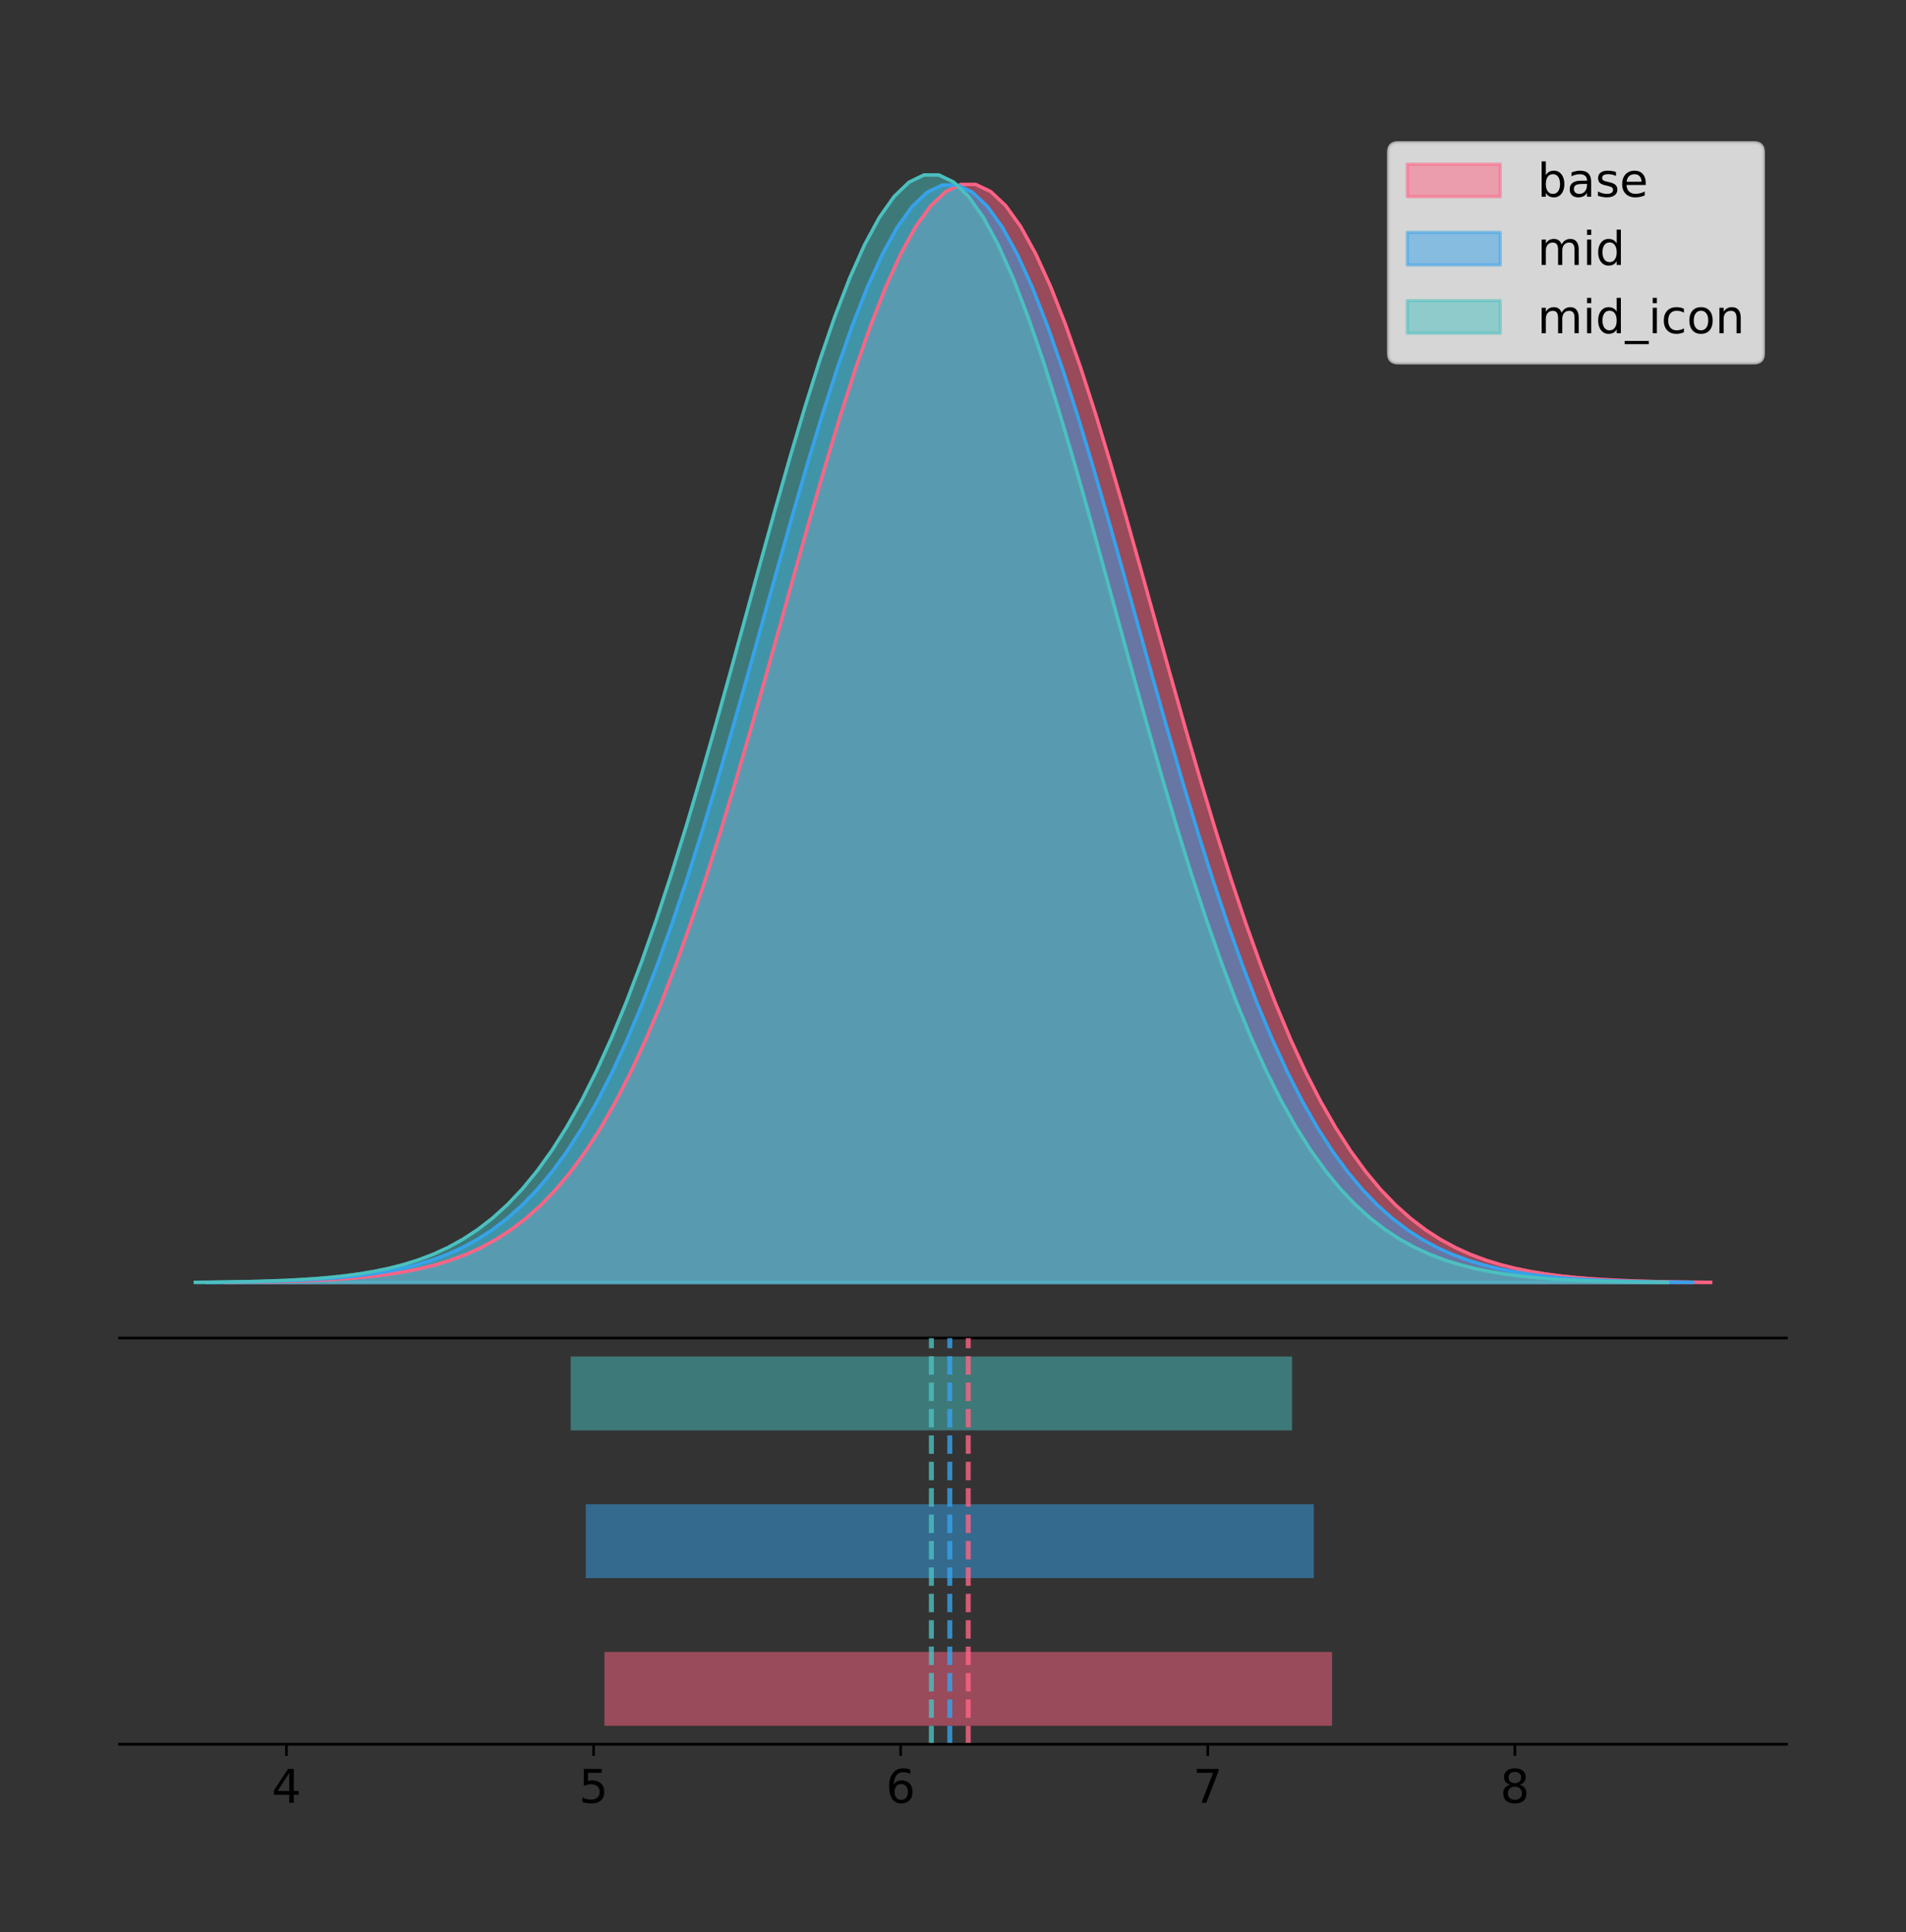 <?xml version="1.0" encoding="utf-8" standalone="no"?>
<!DOCTYPE svg PUBLIC "-//W3C//DTD SVG 1.1//EN"
  "http://www.w3.org/Graphics/SVG/1.1/DTD/svg11.dtd">
<!-- Created with matplotlib (https://matplotlib.org/) -->
<svg height="581.789pt" version="1.1" viewBox="0 0 574.2 581.789" width="574.2pt" xmlns="http://www.w3.org/2000/svg" xmlns:xlink="http://www.w3.org/1999/xlink">
 <rect x="0" y="0" width="574.2" height="581.789" fill="#333333" stroke="none"/>
 <defs>
  <style type="text/css">
*{stroke-linecap:butt;stroke-linejoin:round;}
  </style>
 </defs>
 <g id="figure_1">
  <g id="patch_1">
   <path d="M 0 581.789 
L 574.2 581.789 
L 574.2 0 
L 0 0 
z
" style="fill:none;"/>
  </g>
  <g id="axes_1">
   <g id="patch_2">
    <path d="M 36 402.93 
L 538.2 402.93 
L 538.2 36 
L 36 36 
z
" style="fill:none;"/>
   </g>
   <g id="PolyCollection_1">
    <defs>
     <path d="M 68.006 -195.538 
L 68.006 -195.649 
L 72.525 -195.691 
L 77.044 -195.747 
L 81.562 -195.822 
L 86.081 -195.922 
L 90.6 -196.053 
L 95.119 -196.225 
L 99.638 -196.447 
L 104.157 -196.734 
L 108.676 -197.101 
L 113.194 -197.568 
L 117.713 -198.156 
L 122.232 -198.894 
L 126.751 -199.811 
L 131.27 -200.943 
L 135.789 -202.331 
L 140.308 -204.02 
L 144.826 -206.059 
L 149.345 -208.505 
L 153.864 -211.414 
L 158.383 -214.849 
L 162.902 -218.876 
L 167.421 -223.558 
L 171.94 -228.96 
L 176.458 -235.144 
L 180.977 -242.168 
L 185.496 -250.079 
L 190.015 -258.918 
L 194.534 -268.71 
L 199.053 -279.464 
L 203.572 -291.173 
L 208.09 -303.805 
L 212.609 -317.309 
L 217.128 -331.606 
L 221.647 -346.591 
L 226.166 -362.135 
L 230.685 -378.084 
L 235.204 -394.256 
L 239.722 -410.454 
L 244.241 -426.46 
L 248.76 -442.042 
L 253.279 -456.963 
L 257.798 -470.983 
L 262.317 -483.865 
L 266.836 -495.386 
L 271.354 -505.338 
L 275.873 -513.536 
L 280.392 -519.827 
L 284.911 -524.09 
L 289.43 -526.242 
L 293.949 -526.242 
L 298.468 -524.09 
L 302.986 -519.827 
L 307.505 -513.536 
L 312.024 -505.338 
L 316.543 -495.386 
L 321.062 -483.865 
L 325.581 -470.983 
L 330.1 -456.963 
L 334.618 -442.042 
L 339.137 -426.46 
L 343.656 -410.454 
L 348.175 -394.256 
L 352.694 -378.084 
L 357.213 -362.135 
L 361.732 -346.591 
L 366.25 -331.606 
L 370.769 -317.309 
L 375.288 -303.805 
L 379.807 -291.173 
L 384.326 -279.464 
L 388.845 -268.71 
L 393.364 -258.918 
L 397.882 -250.079 
L 402.401 -242.168 
L 406.92 -235.144 
L 411.439 -228.96 
L 415.958 -223.558 
L 420.477 -218.876 
L 424.996 -214.849 
L 429.514 -211.414 
L 434.033 -208.505 
L 438.552 -206.059 
L 443.071 -204.02 
L 447.59 -202.331 
L 452.109 -200.943 
L 456.628 -199.811 
L 461.146 -198.894 
L 465.665 -198.156 
L 470.184 -197.568 
L 474.703 -197.101 
L 479.222 -196.734 
L 483.741 -196.447 
L 488.26 -196.225 
L 492.778 -196.053 
L 497.297 -195.922 
L 501.816 -195.822 
L 506.335 -195.747 
L 510.854 -195.691 
L 515.373 -195.649 
L 515.373 -195.538 
L 515.373 -195.538 
L 510.854 -195.538 
L 506.335 -195.538 
L 501.816 -195.538 
L 497.297 -195.538 
L 492.778 -195.538 
L 488.26 -195.538 
L 483.741 -195.538 
L 479.222 -195.538 
L 474.703 -195.538 
L 470.184 -195.538 
L 465.665 -195.538 
L 461.146 -195.538 
L 456.628 -195.538 
L 452.109 -195.538 
L 447.59 -195.538 
L 443.071 -195.538 
L 438.552 -195.538 
L 434.033 -195.538 
L 429.514 -195.538 
L 424.996 -195.538 
L 420.477 -195.538 
L 415.958 -195.538 
L 411.439 -195.538 
L 406.92 -195.538 
L 402.401 -195.538 
L 397.882 -195.538 
L 393.364 -195.538 
L 388.845 -195.538 
L 384.326 -195.538 
L 379.807 -195.538 
L 375.288 -195.538 
L 370.769 -195.538 
L 366.25 -195.538 
L 361.732 -195.538 
L 357.213 -195.538 
L 352.694 -195.538 
L 348.175 -195.538 
L 343.656 -195.538 
L 339.137 -195.538 
L 334.618 -195.538 
L 330.1 -195.538 
L 325.581 -195.538 
L 321.062 -195.538 
L 316.543 -195.538 
L 312.024 -195.538 
L 307.505 -195.538 
L 302.986 -195.538 
L 298.468 -195.538 
L 293.949 -195.538 
L 289.43 -195.538 
L 284.911 -195.538 
L 280.392 -195.538 
L 275.873 -195.538 
L 271.354 -195.538 
L 266.836 -195.538 
L 262.317 -195.538 
L 257.798 -195.538 
L 253.279 -195.538 
L 248.76 -195.538 
L 244.241 -195.538 
L 239.722 -195.538 
L 235.204 -195.538 
L 230.685 -195.538 
L 226.166 -195.538 
L 221.647 -195.538 
L 217.128 -195.538 
L 212.609 -195.538 
L 208.09 -195.538 
L 203.572 -195.538 
L 199.053 -195.538 
L 194.534 -195.538 
L 190.015 -195.538 
L 185.496 -195.538 
L 180.977 -195.538 
L 176.458 -195.538 
L 171.94 -195.538 
L 167.421 -195.538 
L 162.902 -195.538 
L 158.383 -195.538 
L 153.864 -195.538 
L 149.345 -195.538 
L 144.826 -195.538 
L 140.308 -195.538 
L 135.789 -195.538 
L 131.27 -195.538 
L 126.751 -195.538 
L 122.232 -195.538 
L 117.713 -195.538 
L 113.194 -195.538 
L 108.676 -195.538 
L 104.157 -195.538 
L 99.638 -195.538 
L 95.119 -195.538 
L 90.6 -195.538 
L 86.081 -195.538 
L 81.562 -195.538 
L 77.044 -195.538 
L 72.525 -195.538 
L 68.006 -195.538 
z
" id="m9c1c56236b" style="stroke:#ff6384;stroke-opacity:0.5;"/>
    </defs>
    <g clip-path="url(#pcf8dada2c7)">
     <use style="fill:#ff6384;fill-opacity:0.5;stroke:#ff6384;stroke-opacity:0.5;" x="0" xlink:href="#m9c1c56236b" y="581.789"/>
    </g>
   </g>
   <g id="PolyCollection_2">
    <defs>
     <path d="M 62.331 -195.538 
L 62.331 -195.649 
L 66.852 -195.691 
L 71.373 -195.747 
L 75.895 -195.822 
L 80.416 -195.922 
L 84.937 -196.053 
L 89.459 -196.224 
L 93.98 -196.447 
L 98.501 -196.733 
L 103.023 -197.1 
L 107.544 -197.567 
L 112.066 -198.155 
L 116.587 -198.892 
L 121.108 -199.808 
L 125.63 -200.94 
L 130.151 -202.327 
L 134.672 -204.015 
L 139.194 -206.054 
L 143.715 -208.497 
L 148.237 -211.405 
L 152.758 -214.839 
L 157.279 -218.863 
L 161.801 -223.542 
L 166.322 -228.941 
L 170.843 -235.122 
L 175.365 -242.142 
L 179.886 -250.049 
L 184.407 -258.883 
L 188.929 -268.669 
L 193.45 -279.417 
L 197.972 -291.12 
L 202.493 -303.745 
L 207.014 -317.241 
L 211.536 -331.53 
L 216.057 -346.507 
L 220.578 -362.043 
L 225.1 -377.982 
L 229.621 -394.146 
L 234.143 -410.335 
L 238.664 -426.331 
L 243.185 -441.905 
L 247.707 -456.818 
L 252.228 -470.83 
L 256.749 -483.705 
L 261.271 -495.219 
L 265.792 -505.165 
L 270.313 -513.359 
L 274.835 -519.647 
L 279.356 -523.907 
L 283.878 -526.059 
L 288.399 -526.059 
L 292.92 -523.907 
L 297.442 -519.647 
L 301.963 -513.359 
L 306.484 -505.165 
L 311.006 -495.219 
L 315.527 -483.705 
L 320.049 -470.83 
L 324.57 -456.818 
L 329.091 -441.905 
L 333.613 -426.331 
L 338.134 -410.335 
L 342.655 -394.146 
L 347.177 -377.982 
L 351.698 -362.043 
L 356.22 -346.507 
L 360.741 -331.53 
L 365.262 -317.241 
L 369.784 -303.745 
L 374.305 -291.12 
L 378.826 -279.417 
L 383.348 -268.669 
L 387.869 -258.883 
L 392.39 -250.049 
L 396.912 -242.142 
L 401.433 -235.122 
L 405.955 -228.941 
L 410.476 -223.542 
L 414.997 -218.863 
L 419.519 -214.839 
L 424.04 -211.405 
L 428.561 -208.497 
L 433.083 -206.054 
L 437.604 -204.015 
L 442.126 -202.327 
L 446.647 -200.94 
L 451.168 -199.808 
L 455.69 -198.892 
L 460.211 -198.155 
L 464.732 -197.567 
L 469.254 -197.1 
L 473.775 -196.733 
L 478.296 -196.447 
L 482.818 -196.224 
L 487.339 -196.053 
L 491.861 -195.922 
L 496.382 -195.822 
L 500.903 -195.747 
L 505.425 -195.691 
L 509.946 -195.649 
L 509.946 -195.538 
L 509.946 -195.538 
L 505.425 -195.538 
L 500.903 -195.538 
L 496.382 -195.538 
L 491.861 -195.538 
L 487.339 -195.538 
L 482.818 -195.538 
L 478.296 -195.538 
L 473.775 -195.538 
L 469.254 -195.538 
L 464.732 -195.538 
L 460.211 -195.538 
L 455.69 -195.538 
L 451.168 -195.538 
L 446.647 -195.538 
L 442.126 -195.538 
L 437.604 -195.538 
L 433.083 -195.538 
L 428.561 -195.538 
L 424.04 -195.538 
L 419.519 -195.538 
L 414.997 -195.538 
L 410.476 -195.538 
L 405.955 -195.538 
L 401.433 -195.538 
L 396.912 -195.538 
L 392.39 -195.538 
L 387.869 -195.538 
L 383.348 -195.538 
L 378.826 -195.538 
L 374.305 -195.538 
L 369.784 -195.538 
L 365.262 -195.538 
L 360.741 -195.538 
L 356.22 -195.538 
L 351.698 -195.538 
L 347.177 -195.538 
L 342.655 -195.538 
L 338.134 -195.538 
L 333.613 -195.538 
L 329.091 -195.538 
L 324.57 -195.538 
L 320.049 -195.538 
L 315.527 -195.538 
L 311.006 -195.538 
L 306.484 -195.538 
L 301.963 -195.538 
L 297.442 -195.538 
L 292.92 -195.538 
L 288.399 -195.538 
L 283.878 -195.538 
L 279.356 -195.538 
L 274.835 -195.538 
L 270.313 -195.538 
L 265.792 -195.538 
L 261.271 -195.538 
L 256.749 -195.538 
L 252.228 -195.538 
L 247.707 -195.538 
L 243.185 -195.538 
L 238.664 -195.538 
L 234.143 -195.538 
L 229.621 -195.538 
L 225.1 -195.538 
L 220.578 -195.538 
L 216.057 -195.538 
L 211.536 -195.538 
L 207.014 -195.538 
L 202.493 -195.538 
L 197.972 -195.538 
L 193.45 -195.538 
L 188.929 -195.538 
L 184.407 -195.538 
L 179.886 -195.538 
L 175.365 -195.538 
L 170.843 -195.538 
L 166.322 -195.538 
L 161.801 -195.538 
L 157.279 -195.538 
L 152.758 -195.538 
L 148.237 -195.538 
L 143.715 -195.538 
L 139.194 -195.538 
L 134.672 -195.538 
L 130.151 -195.538 
L 125.63 -195.538 
L 121.108 -195.538 
L 116.587 -195.538 
L 112.066 -195.538 
L 107.544 -195.538 
L 103.023 -195.538 
L 98.501 -195.538 
L 93.98 -195.538 
L 89.459 -195.538 
L 84.937 -195.538 
L 80.416 -195.538 
L 75.895 -195.538 
L 71.373 -195.538 
L 66.852 -195.538 
L 62.331 -195.538 
z
" id="m04c68195f3" style="stroke:#36a2eb;stroke-opacity:0.5;"/>
    </defs>
    <g clip-path="url(#pcf8dada2c7)">
     <use style="fill:#36a2eb;fill-opacity:0.5;stroke:#36a2eb;stroke-opacity:0.5;" x="0" xlink:href="#m04c68195f3" y="581.789"/>
    </g>
   </g>
   <g id="PolyCollection_3">
    <defs>
     <path d="M 58.827 -195.538 
L 58.827 -195.65 
L 63.307 -195.692 
L 67.787 -195.749 
L 72.267 -195.825 
L 76.747 -195.925 
L 81.227 -196.058 
L 85.707 -196.23 
L 90.187 -196.455 
L 94.667 -196.744 
L 99.147 -197.115 
L 103.627 -197.585 
L 108.107 -198.179 
L 112.587 -198.923 
L 117.067 -199.848 
L 121.547 -200.99 
L 126.027 -202.39 
L 130.507 -204.093 
L 134.987 -206.151 
L 139.467 -208.617 
L 143.947 -211.552 
L 148.427 -215.017 
L 152.907 -219.078 
L 157.387 -223.801 
L 161.867 -229.25 
L 166.347 -235.488 
L 170.827 -242.572 
L 175.307 -250.552 
L 179.787 -259.468 
L 184.267 -269.344 
L 188.747 -280.192 
L 193.227 -292.002 
L 197.707 -304.744 
L 202.187 -318.365 
L 206.667 -332.786 
L 211.147 -347.901 
L 215.627 -363.58 
L 220.107 -379.667 
L 224.587 -395.98 
L 229.067 -412.318 
L 233.547 -428.462 
L 238.027 -444.18 
L 242.507 -459.23 
L 246.987 -473.372 
L 251.467 -486.366 
L 255.947 -497.987 
L 260.427 -508.025 
L 264.907 -516.294 
L 269.387 -522.64 
L 273.867 -526.94 
L 278.347 -529.111 
L 282.827 -529.111 
L 287.307 -526.94 
L 291.787 -522.64 
L 296.267 -516.294 
L 300.747 -508.025 
L 305.227 -497.987 
L 309.707 -486.366 
L 314.187 -473.372 
L 318.667 -459.23 
L 323.147 -444.18 
L 327.627 -428.462 
L 332.107 -412.318 
L 336.587 -395.98 
L 341.067 -379.667 
L 345.547 -363.58 
L 350.027 -347.901 
L 354.507 -332.786 
L 358.987 -318.365 
L 363.467 -304.744 
L 367.947 -292.002 
L 372.427 -280.192 
L 376.907 -269.344 
L 381.387 -259.468 
L 385.867 -250.552 
L 390.347 -242.572 
L 394.827 -235.488 
L 399.307 -229.25 
L 403.787 -223.801 
L 408.267 -219.078 
L 412.747 -215.017 
L 417.227 -211.552 
L 421.707 -208.617 
L 426.187 -206.151 
L 430.667 -204.093 
L 435.147 -202.39 
L 439.627 -200.99 
L 444.107 -199.848 
L 448.587 -198.923 
L 453.067 -198.179 
L 457.547 -197.585 
L 462.027 -197.115 
L 466.507 -196.744 
L 470.987 -196.455 
L 475.467 -196.23 
L 479.947 -196.058 
L 484.427 -195.925 
L 488.907 -195.825 
L 493.387 -195.749 
L 497.867 -195.692 
L 502.347 -195.65 
L 502.347 -195.538 
L 502.347 -195.538 
L 497.867 -195.538 
L 493.387 -195.538 
L 488.907 -195.538 
L 484.427 -195.538 
L 479.947 -195.538 
L 475.467 -195.538 
L 470.987 -195.538 
L 466.507 -195.538 
L 462.027 -195.538 
L 457.547 -195.538 
L 453.067 -195.538 
L 448.587 -195.538 
L 444.107 -195.538 
L 439.627 -195.538 
L 435.147 -195.538 
L 430.667 -195.538 
L 426.187 -195.538 
L 421.707 -195.538 
L 417.227 -195.538 
L 412.747 -195.538 
L 408.267 -195.538 
L 403.787 -195.538 
L 399.307 -195.538 
L 394.827 -195.538 
L 390.347 -195.538 
L 385.867 -195.538 
L 381.387 -195.538 
L 376.907 -195.538 
L 372.427 -195.538 
L 367.947 -195.538 
L 363.467 -195.538 
L 358.987 -195.538 
L 354.507 -195.538 
L 350.027 -195.538 
L 345.547 -195.538 
L 341.067 -195.538 
L 336.587 -195.538 
L 332.107 -195.538 
L 327.627 -195.538 
L 323.147 -195.538 
L 318.667 -195.538 
L 314.187 -195.538 
L 309.707 -195.538 
L 305.227 -195.538 
L 300.747 -195.538 
L 296.267 -195.538 
L 291.787 -195.538 
L 287.307 -195.538 
L 282.827 -195.538 
L 278.347 -195.538 
L 273.867 -195.538 
L 269.387 -195.538 
L 264.907 -195.538 
L 260.427 -195.538 
L 255.947 -195.538 
L 251.467 -195.538 
L 246.987 -195.538 
L 242.507 -195.538 
L 238.027 -195.538 
L 233.547 -195.538 
L 229.067 -195.538 
L 224.587 -195.538 
L 220.107 -195.538 
L 215.627 -195.538 
L 211.147 -195.538 
L 206.667 -195.538 
L 202.187 -195.538 
L 197.707 -195.538 
L 193.227 -195.538 
L 188.747 -195.538 
L 184.267 -195.538 
L 179.787 -195.538 
L 175.307 -195.538 
L 170.827 -195.538 
L 166.347 -195.538 
L 161.867 -195.538 
L 157.387 -195.538 
L 152.907 -195.538 
L 148.427 -195.538 
L 143.947 -195.538 
L 139.467 -195.538 
L 134.987 -195.538 
L 130.507 -195.538 
L 126.027 -195.538 
L 121.547 -195.538 
L 117.067 -195.538 
L 112.587 -195.538 
L 108.107 -195.538 
L 103.627 -195.538 
L 99.147 -195.538 
L 94.667 -195.538 
L 90.187 -195.538 
L 85.707 -195.538 
L 81.227 -195.538 
L 76.747 -195.538 
L 72.267 -195.538 
L 67.787 -195.538 
L 63.307 -195.538 
L 58.827 -195.538 
z
" id="m8b2fcda5c6" style="stroke:#4bc0c0;stroke-opacity:0.5;"/>
    </defs>
    <g clip-path="url(#pcf8dada2c7)">
     <use style="fill:#4bc0c0;fill-opacity:0.5;stroke:#4bc0c0;stroke-opacity:0.5;" x="0" xlink:href="#m8b2fcda5c6" y="581.789"/>
    </g>
   </g>
   <g id="line2d_1">
    <path clip-path="url(#pcf8dada2c7)" d="M 68.006 386.14 
L 72.525 386.098 
L 77.044 386.042 
L 81.562 385.967 
L 86.081 385.867 
L 90.6 385.736 
L 95.119 385.565 
L 99.638 385.342 
L 104.157 385.055 
L 108.676 384.688 
L 113.194 384.222 
L 117.713 383.633 
L 122.232 382.896 
L 126.751 381.979 
L 131.27 380.846 
L 135.789 379.458 
L 140.308 377.77 
L 144.826 375.73 
L 149.345 373.285 
L 153.864 370.375 
L 158.383 366.94 
L 162.902 362.914 
L 167.421 358.232 
L 171.94 352.829 
L 176.458 346.645 
L 180.977 339.622 
L 185.496 331.71 
L 190.015 322.871 
L 194.534 313.08 
L 199.053 302.325 
L 203.572 290.617 
L 208.09 277.984 
L 212.609 264.48 
L 217.128 250.184 
L 221.647 235.198 
L 226.166 219.654 
L 230.685 203.706 
L 235.204 187.533 
L 239.722 171.335 
L 244.241 155.33 
L 248.76 139.748 
L 253.279 124.827 
L 257.798 110.807 
L 262.317 97.924 
L 266.836 86.403 
L 271.354 76.452 
L 275.873 68.253 
L 280.392 61.962 
L 284.911 57.699 
L 289.43 55.547 
L 293.949 55.547 
L 298.468 57.699 
L 302.986 61.962 
L 307.505 68.253 
L 312.024 76.452 
L 316.543 86.403 
L 321.062 97.924 
L 325.581 110.807 
L 330.1 124.827 
L 334.618 139.748 
L 339.137 155.33 
L 343.656 171.335 
L 348.175 187.533 
L 352.694 203.706 
L 357.213 219.654 
L 361.732 235.198 
L 366.25 250.184 
L 370.769 264.48 
L 375.288 277.984 
L 379.807 290.617 
L 384.326 302.325 
L 388.845 313.08 
L 393.364 322.871 
L 397.882 331.71 
L 402.401 339.622 
L 406.92 346.645 
L 411.439 352.829 
L 415.958 358.232 
L 420.477 362.914 
L 424.996 366.94 
L 429.514 370.375 
L 434.033 373.285 
L 438.552 375.73 
L 443.071 377.77 
L 447.59 379.458 
L 452.109 380.846 
L 456.628 381.979 
L 461.146 382.896 
L 465.665 383.633 
L 470.184 384.222 
L 474.703 384.688 
L 479.222 385.055 
L 483.741 385.342 
L 488.26 385.565 
L 492.778 385.736 
L 497.297 385.867 
L 501.816 385.967 
L 506.335 386.042 
L 510.854 386.098 
L 515.373 386.14 
" style="fill:none;stroke:#ff6384;stroke-linecap:square;"/>
   </g>
   <g id="line2d_2">
    <path clip-path="url(#pcf8dada2c7)" d="M 62.331 386.14 
L 66.852 386.099 
L 71.373 386.042 
L 75.895 385.967 
L 80.416 385.868 
L 84.937 385.737 
L 89.459 385.565 
L 93.98 385.343 
L 98.501 385.056 
L 103.023 384.689 
L 107.544 384.223 
L 112.066 383.634 
L 116.587 382.897 
L 121.108 381.981 
L 125.63 380.849 
L 130.151 379.462 
L 134.672 377.774 
L 139.194 375.736 
L 143.715 373.292 
L 148.237 370.384 
L 152.758 366.951 
L 157.279 362.927 
L 161.801 358.247 
L 166.322 352.848 
L 170.843 346.667 
L 175.365 339.647 
L 179.886 331.74 
L 184.407 322.907 
L 188.929 313.12 
L 193.45 302.372 
L 197.972 290.67 
L 202.493 278.044 
L 207.014 264.548 
L 211.536 250.259 
L 216.057 235.282 
L 220.578 219.746 
L 225.1 203.807 
L 229.621 187.643 
L 234.143 171.454 
L 238.664 155.458 
L 243.185 139.885 
L 247.707 124.972 
L 252.228 110.96 
L 256.749 98.084 
L 261.271 86.57 
L 265.792 76.624 
L 270.313 68.43 
L 274.835 62.143 
L 279.356 57.882 
L 283.878 55.731 
L 288.399 55.731 
L 292.92 57.882 
L 297.442 62.143 
L 301.963 68.43 
L 306.484 76.624 
L 311.006 86.57 
L 315.527 98.084 
L 320.049 110.96 
L 324.57 124.972 
L 329.091 139.885 
L 333.613 155.458 
L 338.134 171.454 
L 342.655 187.643 
L 347.177 203.807 
L 351.698 219.746 
L 356.22 235.282 
L 360.741 250.259 
L 365.262 264.548 
L 369.784 278.044 
L 374.305 290.67 
L 378.826 302.372 
L 383.348 313.12 
L 387.869 322.907 
L 392.39 331.74 
L 396.912 339.647 
L 401.433 346.667 
L 405.955 352.848 
L 410.476 358.247 
L 414.997 362.927 
L 419.519 366.951 
L 424.04 370.384 
L 428.561 373.292 
L 433.083 375.736 
L 437.604 377.774 
L 442.126 379.462 
L 446.647 380.849 
L 451.168 381.981 
L 455.69 382.897 
L 460.211 383.634 
L 464.732 384.223 
L 469.254 384.689 
L 473.775 385.056 
L 478.296 385.343 
L 482.818 385.565 
L 487.339 385.737 
L 491.861 385.868 
L 496.382 385.967 
L 500.903 386.042 
L 505.425 386.099 
L 509.946 386.14 
" style="fill:none;stroke:#36a2eb;stroke-linecap:square;"/>
   </g>
   <g id="line2d_3">
    <path clip-path="url(#pcf8dada2c7)" d="M 58.827 386.139 
L 63.307 386.097 
L 67.787 386.04 
L 72.267 385.965 
L 76.747 385.864 
L 81.227 385.732 
L 85.707 385.559 
L 90.187 385.334 
L 94.667 385.045 
L 99.147 384.675 
L 103.627 384.204 
L 108.107 383.61 
L 112.587 382.867 
L 117.067 381.941 
L 121.547 380.799 
L 126.027 379.399 
L 130.507 377.696 
L 134.987 375.639 
L 139.467 373.172 
L 143.947 370.238 
L 148.427 366.772 
L 152.907 362.711 
L 157.387 357.989 
L 161.867 352.539 
L 166.347 346.301 
L 170.827 339.217 
L 175.307 331.237 
L 179.787 322.322 
L 184.267 312.445 
L 188.747 301.597 
L 193.227 289.787 
L 197.707 277.045 
L 202.187 263.424 
L 206.667 249.004 
L 211.147 233.888 
L 215.627 218.209 
L 220.107 202.123 
L 224.587 185.809 
L 229.067 169.471 
L 233.547 153.327 
L 238.027 137.61 
L 242.507 122.559 
L 246.987 108.418 
L 251.467 95.423 
L 255.947 83.803 
L 260.427 73.765 
L 264.907 65.495 
L 269.387 59.15 
L 273.867 54.85 
L 278.347 52.679 
L 282.827 52.679 
L 287.307 54.85 
L 291.787 59.15 
L 296.267 65.495 
L 300.747 73.765 
L 305.227 83.803 
L 309.707 95.423 
L 314.187 108.418 
L 318.667 122.559 
L 323.147 137.61 
L 327.627 153.327 
L 332.107 169.471 
L 336.587 185.809 
L 341.067 202.123 
L 345.547 218.209 
L 350.027 233.888 
L 354.507 249.004 
L 358.987 263.424 
L 363.467 277.045 
L 367.947 289.787 
L 372.427 301.597 
L 376.907 312.445 
L 381.387 322.322 
L 385.867 331.237 
L 390.347 339.217 
L 394.827 346.301 
L 399.307 352.539 
L 403.787 357.989 
L 408.267 362.711 
L 412.747 366.772 
L 417.227 370.238 
L 421.707 373.172 
L 426.187 375.639 
L 430.667 377.696 
L 435.147 379.399 
L 439.627 380.799 
L 444.107 381.941 
L 448.587 382.867 
L 453.067 383.61 
L 457.547 384.204 
L 462.027 384.675 
L 466.507 385.045 
L 470.987 385.334 
L 475.467 385.559 
L 479.947 385.732 
L 484.427 385.864 
L 488.907 385.965 
L 493.387 386.04 
L 497.867 386.097 
L 502.347 386.139 
" style="fill:none;stroke:#4bc0c0;stroke-linecap:square;"/>
   </g>
   <g id="patch_3">
    <path d="M 36 402.93 
L 538.2 402.93 
" style="fill:none;stroke:#000000;stroke-linecap:square;stroke-linejoin:miter;stroke-width:0.8;"/>
   </g>
   <g id="legend_1">
    <g id="patch_4">
     <path d="M 421.16 109.237 
L 528.4 109.237 
Q 531.2 109.237 531.2 106.438 
L 531.2 45.8 
Q 531.2 43 528.4 43 
L 421.16 43 
Q 418.36 43 418.36 45.8 
L 418.36 106.438 
Q 418.36 109.237 421.16 109.237 
z
" style="fill:#ffffff;opacity:0.8;stroke:#cccccc;stroke-linejoin:miter;"/>
    </g>
    <g id="patch_5">
     <path d="M 423.96 59.238 
L 451.96 59.238 
L 451.96 49.438 
L 423.96 49.438 
z
" style="fill:#ff6384;opacity:0.5;stroke:#ff6384;stroke-linejoin:miter;"/>
    </g>
    <g id="text_1">
     <!-- base -->
     <defs>
      <path d="M 48.688 27.297 
Q 48.688 37.203 44.609 42.844 
Q 40.531 48.484 33.406 48.484 
Q 26.266 48.484 22.188 42.844 
Q 18.109 37.203 18.109 27.297 
Q 18.109 17.391 22.188 11.75 
Q 26.266 6.109 33.406 6.109 
Q 40.531 6.109 44.609 11.75 
Q 48.688 17.391 48.688 27.297 
z
M 18.109 46.391 
Q 20.953 51.266 25.266 53.625 
Q 29.594 56 35.594 56 
Q 45.562 56 51.781 48.094 
Q 58.016 40.188 58.016 27.297 
Q 58.016 14.406 51.781 6.484 
Q 45.562 -1.422 35.594 -1.422 
Q 29.594 -1.422 25.266 0.953 
Q 20.953 3.328 18.109 8.203 
L 18.109 0 
L 9.078 0 
L 9.078 75.984 
L 18.109 75.984 
z
" id="DejaVuSans-98"/>
      <path d="M 34.281 27.484 
Q 23.391 27.484 19.188 25 
Q 14.984 22.516 14.984 16.5 
Q 14.984 11.719 18.141 8.906 
Q 21.297 6.109 26.703 6.109 
Q 34.188 6.109 38.703 11.406 
Q 43.219 16.703 43.219 25.484 
L 43.219 27.484 
z
M 52.203 31.203 
L 52.203 0 
L 43.219 0 
L 43.219 8.297 
Q 40.141 3.328 35.547 0.953 
Q 30.953 -1.422 24.312 -1.422 
Q 15.922 -1.422 10.953 3.297 
Q 6 8.016 6 15.922 
Q 6 25.141 12.172 29.828 
Q 18.359 34.516 30.609 34.516 
L 43.219 34.516 
L 43.219 35.406 
Q 43.219 41.609 39.141 45 
Q 35.062 48.391 27.688 48.391 
Q 23 48.391 18.547 47.266 
Q 14.109 46.141 10.016 43.891 
L 10.016 52.203 
Q 14.938 54.109 19.578 55.047 
Q 24.219 56 28.609 56 
Q 40.484 56 46.344 49.844 
Q 52.203 43.703 52.203 31.203 
z
" id="DejaVuSans-97"/>
      <path d="M 44.281 53.078 
L 44.281 44.578 
Q 40.484 46.531 36.375 47.5 
Q 32.281 48.484 27.875 48.484 
Q 21.188 48.484 17.844 46.438 
Q 14.5 44.391 14.5 40.281 
Q 14.5 37.156 16.891 35.375 
Q 19.281 33.594 26.516 31.984 
L 29.594 31.297 
Q 39.156 29.25 43.188 25.516 
Q 47.219 21.781 47.219 15.094 
Q 47.219 7.469 41.188 3.016 
Q 35.156 -1.422 24.609 -1.422 
Q 20.219 -1.422 15.453 -0.562 
Q 10.688 0.297 5.422 2 
L 5.422 11.281 
Q 10.406 8.688 15.234 7.391 
Q 20.062 6.109 24.812 6.109 
Q 31.156 6.109 34.562 8.281 
Q 37.984 10.453 37.984 14.406 
Q 37.984 18.062 35.516 20.016 
Q 33.062 21.969 24.703 23.781 
L 21.578 24.516 
Q 13.234 26.266 9.516 29.906 
Q 5.812 33.547 5.812 39.891 
Q 5.812 47.609 11.281 51.797 
Q 16.75 56 26.812 56 
Q 31.781 56 36.172 55.266 
Q 40.578 54.547 44.281 53.078 
z
" id="DejaVuSans-115"/>
      <path d="M 56.203 29.594 
L 56.203 25.203 
L 14.891 25.203 
Q 15.484 15.922 20.484 11.062 
Q 25.484 6.203 34.422 6.203 
Q 39.594 6.203 44.453 7.469 
Q 49.312 8.734 54.109 11.281 
L 54.109 2.781 
Q 49.266 0.734 44.188 -0.344 
Q 39.109 -1.422 33.891 -1.422 
Q 20.797 -1.422 13.156 6.188 
Q 5.516 13.812 5.516 26.812 
Q 5.516 40.234 12.766 48.109 
Q 20.016 56 32.328 56 
Q 43.359 56 49.781 48.891 
Q 56.203 41.797 56.203 29.594 
z
M 47.219 32.234 
Q 47.125 39.594 43.094 43.984 
Q 39.062 48.391 32.422 48.391 
Q 24.906 48.391 20.391 44.141 
Q 15.875 39.891 15.188 32.172 
z
" id="DejaVuSans-101"/>
     </defs>
     <g transform="translate(463.16 59.238)scale(0.14 -0.14)">
      <use xlink:href="#DejaVuSans-98"/>
      <use x="63.477" xlink:href="#DejaVuSans-97"/>
      <use x="124.756" xlink:href="#DejaVuSans-115"/>
      <use x="176.855" xlink:href="#DejaVuSans-101"/>
     </g>
    </g>
    <g id="patch_6">
     <path d="M 423.96 79.787 
L 451.96 79.787 
L 451.96 69.987 
L 423.96 69.987 
z
" style="fill:#36a2eb;opacity:0.5;stroke:#36a2eb;stroke-linejoin:miter;"/>
    </g>
    <g id="text_2">
     <!-- mid -->
     <defs>
      <path d="M 52 44.188 
Q 55.375 50.25 60.062 53.125 
Q 64.75 56 71.094 56 
Q 79.641 56 84.281 50.016 
Q 88.922 44.047 88.922 33.016 
L 88.922 0 
L 79.891 0 
L 79.891 32.719 
Q 79.891 40.578 77.094 44.375 
Q 74.312 48.188 68.609 48.188 
Q 61.625 48.188 57.562 43.547 
Q 53.516 38.922 53.516 30.906 
L 53.516 0 
L 44.484 0 
L 44.484 32.719 
Q 44.484 40.625 41.703 44.406 
Q 38.922 48.188 33.109 48.188 
Q 26.219 48.188 22.156 43.531 
Q 18.109 38.875 18.109 30.906 
L 18.109 0 
L 9.078 0 
L 9.078 54.688 
L 18.109 54.688 
L 18.109 46.188 
Q 21.188 51.219 25.484 53.609 
Q 29.781 56 35.688 56 
Q 41.656 56 45.828 52.969 
Q 50 49.953 52 44.188 
z
" id="DejaVuSans-109"/>
      <path d="M 9.422 54.688 
L 18.406 54.688 
L 18.406 0 
L 9.422 0 
z
M 9.422 75.984 
L 18.406 75.984 
L 18.406 64.594 
L 9.422 64.594 
z
" id="DejaVuSans-105"/>
      <path d="M 45.406 46.391 
L 45.406 75.984 
L 54.391 75.984 
L 54.391 0 
L 45.406 0 
L 45.406 8.203 
Q 42.578 3.328 38.25 0.953 
Q 33.938 -1.422 27.875 -1.422 
Q 17.969 -1.422 11.734 6.484 
Q 5.516 14.406 5.516 27.297 
Q 5.516 40.188 11.734 48.094 
Q 17.969 56 27.875 56 
Q 33.938 56 38.25 53.625 
Q 42.578 51.266 45.406 46.391 
z
M 14.797 27.297 
Q 14.797 17.391 18.875 11.75 
Q 22.953 6.109 30.078 6.109 
Q 37.203 6.109 41.297 11.75 
Q 45.406 17.391 45.406 27.297 
Q 45.406 37.203 41.297 42.844 
Q 37.203 48.484 30.078 48.484 
Q 22.953 48.484 18.875 42.844 
Q 14.797 37.203 14.797 27.297 
z
" id="DejaVuSans-100"/>
     </defs>
     <g transform="translate(463.16 79.787)scale(0.14 -0.14)">
      <use xlink:href="#DejaVuSans-109"/>
      <use x="97.412" xlink:href="#DejaVuSans-105"/>
      <use x="125.195" xlink:href="#DejaVuSans-100"/>
     </g>
    </g>
    <g id="patch_7">
     <path d="M 423.96 100.337 
L 451.96 100.337 
L 451.96 90.537 
L 423.96 90.537 
z
" style="fill:#4bc0c0;opacity:0.5;stroke:#4bc0c0;stroke-linejoin:miter;"/>
    </g>
    <g id="text_3">
     <!-- mid_icon -->
     <defs>
      <path d="M 50.984 -16.609 
L 50.984 -23.578 
L -0.984 -23.578 
L -0.984 -16.609 
z
" id="DejaVuSans-95"/>
      <path d="M 48.781 52.594 
L 48.781 44.188 
Q 44.969 46.297 41.141 47.344 
Q 37.312 48.391 33.406 48.391 
Q 24.656 48.391 19.812 42.844 
Q 14.984 37.312 14.984 27.297 
Q 14.984 17.281 19.812 11.734 
Q 24.656 6.203 33.406 6.203 
Q 37.312 6.203 41.141 7.25 
Q 44.969 8.297 48.781 10.406 
L 48.781 2.094 
Q 45.016 0.344 40.984 -0.531 
Q 36.969 -1.422 32.422 -1.422 
Q 20.062 -1.422 12.781 6.344 
Q 5.516 14.109 5.516 27.297 
Q 5.516 40.672 12.859 48.328 
Q 20.219 56 33.016 56 
Q 37.156 56 41.109 55.141 
Q 45.062 54.297 48.781 52.594 
z
" id="DejaVuSans-99"/>
      <path d="M 30.609 48.391 
Q 23.391 48.391 19.188 42.75 
Q 14.984 37.109 14.984 27.297 
Q 14.984 17.484 19.156 11.844 
Q 23.344 6.203 30.609 6.203 
Q 37.797 6.203 41.984 11.859 
Q 46.188 17.531 46.188 27.297 
Q 46.188 37.016 41.984 42.703 
Q 37.797 48.391 30.609 48.391 
z
M 30.609 56 
Q 42.328 56 49.016 48.375 
Q 55.719 40.766 55.719 27.297 
Q 55.719 13.875 49.016 6.219 
Q 42.328 -1.422 30.609 -1.422 
Q 18.844 -1.422 12.172 6.219 
Q 5.516 13.875 5.516 27.297 
Q 5.516 40.766 12.172 48.375 
Q 18.844 56 30.609 56 
z
" id="DejaVuSans-111"/>
      <path d="M 54.891 33.016 
L 54.891 0 
L 45.906 0 
L 45.906 32.719 
Q 45.906 40.484 42.875 44.328 
Q 39.844 48.188 33.797 48.188 
Q 26.516 48.188 22.312 43.547 
Q 18.109 38.922 18.109 30.906 
L 18.109 0 
L 9.078 0 
L 9.078 54.688 
L 18.109 54.688 
L 18.109 46.188 
Q 21.344 51.125 25.703 53.562 
Q 30.078 56 35.797 56 
Q 45.219 56 50.047 50.172 
Q 54.891 44.344 54.891 33.016 
z
" id="DejaVuSans-110"/>
     </defs>
     <g transform="translate(463.16 100.337)scale(0.14 -0.14)">
      <use xlink:href="#DejaVuSans-109"/>
      <use x="97.412" xlink:href="#DejaVuSans-105"/>
      <use x="125.195" xlink:href="#DejaVuSans-100"/>
      <use x="188.672" xlink:href="#DejaVuSans-95"/>
      <use x="238.672" xlink:href="#DejaVuSans-105"/>
      <use x="266.455" xlink:href="#DejaVuSans-99"/>
      <use x="321.436" xlink:href="#DejaVuSans-111"/>
      <use x="382.617" xlink:href="#DejaVuSans-110"/>
     </g>
    </g>
   </g>
  </g>
  <g id="axes_2">
   <g id="patch_8">
    <path d="M 36 525.24 
L 538.2 525.24 
L 538.2 402.93 
L 36 402.93 
z
" style="fill:none;"/>
   </g>
   <g id="patch_9">
    <path clip-path="url(#p021c00638c)" d="M 182.084 519.68 
L 401.294 519.68 
L 401.294 497.442 
L 182.084 497.442 
z
" style="fill:#ff6384;opacity:0.5;"/>
   </g>
   <g id="patch_10">
    <path clip-path="url(#p021c00638c)" d="M 176.472 475.204 
L 395.804 475.204 
L 395.804 452.966 
L 176.472 452.966 
z
" style="fill:#36a2eb;opacity:0.5;"/>
   </g>
   <g id="patch_11">
    <path clip-path="url(#p021c00638c)" d="M 171.925 430.728 
L 389.25 430.728 
L 389.25 408.49 
L 171.925 408.49 
z
" style="fill:#4bc0c0;opacity:0.5;"/>
   </g>
   <g id="matplotlib.axis_1">
    <g id="xtick_1">
     <g id="line2d_4">
      <defs>
       <path d="M 0 0 
L 0 3.5 
" id="m787a1d2d3f" style="stroke:#000000;stroke-width:0.8;"/>
      </defs>
      <g>
       <use style="stroke:#000000;stroke-width:0.8;" x="86.303" xlink:href="#m787a1d2d3f" y="525.24"/>
      </g>
     </g>
     <g id="text_4">
      <!-- 4 -->
      <defs>
       <path d="M 37.797 64.312 
L 12.891 25.391 
L 37.797 25.391 
z
M 35.203 72.906 
L 47.609 72.906 
L 47.609 25.391 
L 58.016 25.391 
L 58.016 17.188 
L 47.609 17.188 
L 47.609 0 
L 37.797 0 
L 37.797 17.188 
L 4.891 17.188 
L 4.891 26.703 
z
" id="DejaVuSans-52"/>
      </defs>
      <g transform="translate(81.849 542.878)scale(0.14 -0.14)">
       <use xlink:href="#DejaVuSans-52"/>
      </g>
     </g>
    </g>
    <g id="xtick_2">
     <g id="line2d_5">
      <g>
       <use style="stroke:#000000;stroke-width:0.8;" x="178.819" xlink:href="#m787a1d2d3f" y="525.24"/>
      </g>
     </g>
     <g id="text_5">
      <!-- 5 -->
      <defs>
       <path d="M 10.797 72.906 
L 49.516 72.906 
L 49.516 64.594 
L 19.828 64.594 
L 19.828 46.734 
Q 21.969 47.469 24.109 47.828 
Q 26.266 48.188 28.422 48.188 
Q 40.625 48.188 47.75 41.5 
Q 54.891 34.812 54.891 23.391 
Q 54.891 11.625 47.562 5.094 
Q 40.234 -1.422 26.906 -1.422 
Q 22.312 -1.422 17.547 -0.641 
Q 12.797 0.141 7.719 1.703 
L 7.719 11.625 
Q 12.109 9.234 16.797 8.062 
Q 21.484 6.891 26.703 6.891 
Q 35.156 6.891 40.078 11.328 
Q 45.016 15.766 45.016 23.391 
Q 45.016 31 40.078 35.438 
Q 35.156 39.891 26.703 39.891 
Q 22.75 39.891 18.812 39.016 
Q 14.891 38.141 10.797 36.281 
z
" id="DejaVuSans-53"/>
      </defs>
      <g transform="translate(174.365 542.878)scale(0.14 -0.14)">
       <use xlink:href="#DejaVuSans-53"/>
      </g>
     </g>
    </g>
    <g id="xtick_3">
     <g id="line2d_6">
      <g>
       <use style="stroke:#000000;stroke-width:0.8;" x="271.336" xlink:href="#m787a1d2d3f" y="525.24"/>
      </g>
     </g>
     <g id="text_6">
      <!-- 6 -->
      <defs>
       <path d="M 33.016 40.375 
Q 26.375 40.375 22.484 35.828 
Q 18.609 31.297 18.609 23.391 
Q 18.609 15.531 22.484 10.953 
Q 26.375 6.391 33.016 6.391 
Q 39.656 6.391 43.531 10.953 
Q 47.406 15.531 47.406 23.391 
Q 47.406 31.297 43.531 35.828 
Q 39.656 40.375 33.016 40.375 
z
M 52.594 71.297 
L 52.594 62.312 
Q 48.875 64.062 45.094 64.984 
Q 41.312 65.922 37.594 65.922 
Q 27.828 65.922 22.672 59.328 
Q 17.531 52.734 16.797 39.406 
Q 19.672 43.656 24.016 45.922 
Q 28.375 48.188 33.594 48.188 
Q 44.578 48.188 50.953 41.516 
Q 57.328 34.859 57.328 23.391 
Q 57.328 12.156 50.688 5.359 
Q 44.047 -1.422 33.016 -1.422 
Q 20.359 -1.422 13.672 8.266 
Q 6.984 17.969 6.984 36.375 
Q 6.984 53.656 15.188 63.938 
Q 23.391 74.219 37.203 74.219 
Q 40.922 74.219 44.703 73.484 
Q 48.484 72.75 52.594 71.297 
z
" id="DejaVuSans-54"/>
      </defs>
      <g transform="translate(266.882 542.878)scale(0.14 -0.14)">
       <use xlink:href="#DejaVuSans-54"/>
      </g>
     </g>
    </g>
    <g id="xtick_4">
     <g id="line2d_7">
      <g>
       <use style="stroke:#000000;stroke-width:0.8;" x="363.852" xlink:href="#m787a1d2d3f" y="525.24"/>
      </g>
     </g>
     <g id="text_7">
      <!-- 7 -->
      <defs>
       <path d="M 8.203 72.906 
L 55.078 72.906 
L 55.078 68.703 
L 28.609 0 
L 18.312 0 
L 43.219 64.594 
L 8.203 64.594 
z
" id="DejaVuSans-55"/>
      </defs>
      <g transform="translate(359.398 542.878)scale(0.14 -0.14)">
       <use xlink:href="#DejaVuSans-55"/>
      </g>
     </g>
    </g>
    <g id="xtick_5">
     <g id="line2d_8">
      <g>
       <use style="stroke:#000000;stroke-width:0.8;" x="456.369" xlink:href="#m787a1d2d3f" y="525.24"/>
      </g>
     </g>
     <g id="text_8">
      <!-- 8 -->
      <defs>
       <path d="M 31.781 34.625 
Q 24.75 34.625 20.719 30.859 
Q 16.703 27.094 16.703 20.516 
Q 16.703 13.922 20.719 10.156 
Q 24.75 6.391 31.781 6.391 
Q 38.812 6.391 42.859 10.172 
Q 46.922 13.969 46.922 20.516 
Q 46.922 27.094 42.891 30.859 
Q 38.875 34.625 31.781 34.625 
z
M 21.922 38.812 
Q 15.578 40.375 12.031 44.719 
Q 8.5 49.078 8.5 55.328 
Q 8.5 64.062 14.719 69.141 
Q 20.953 74.219 31.781 74.219 
Q 42.672 74.219 48.875 69.141 
Q 55.078 64.062 55.078 55.328 
Q 55.078 49.078 51.531 44.719 
Q 48 40.375 41.703 38.812 
Q 48.828 37.156 52.797 32.312 
Q 56.781 27.484 56.781 20.516 
Q 56.781 9.906 50.312 4.234 
Q 43.844 -1.422 31.781 -1.422 
Q 19.734 -1.422 13.25 4.234 
Q 6.781 9.906 6.781 20.516 
Q 6.781 27.484 10.781 32.312 
Q 14.797 37.156 21.922 38.812 
z
M 18.312 54.391 
Q 18.312 48.734 21.844 45.562 
Q 25.391 42.391 31.781 42.391 
Q 38.141 42.391 41.719 45.562 
Q 45.312 48.734 45.312 54.391 
Q 45.312 60.062 41.719 63.234 
Q 38.141 66.406 31.781 66.406 
Q 25.391 66.406 21.844 63.234 
Q 18.312 60.062 18.312 54.391 
z
" id="DejaVuSans-56"/>
      </defs>
      <g transform="translate(451.915 542.878)scale(0.14 -0.14)">
       <use xlink:href="#DejaVuSans-56"/>
      </g>
     </g>
    </g>
   </g>
   <g id="line2d_9">
    <path clip-path="url(#p021c00638c)" d="M 291.689 525.24 
L 291.689 402.93 
" style="fill:none;stroke:#ff6384;stroke-dasharray:5.55,2.4;stroke-dashoffset:0;stroke-opacity:0.8;stroke-width:1.5;"/>
   </g>
   <g id="line2d_10">
    <path clip-path="url(#p021c00638c)" d="M 286.138 525.24 
L 286.138 402.93 
" style="fill:none;stroke:#36a2eb;stroke-dasharray:5.55,2.4;stroke-dashoffset:0;stroke-opacity:0.8;stroke-width:1.5;"/>
   </g>
   <g id="line2d_11">
    <path clip-path="url(#p021c00638c)" d="M 280.587 525.24 
L 280.587 402.93 
" style="fill:none;stroke:#4bc0c0;stroke-dasharray:5.55,2.4;stroke-dashoffset:0;stroke-opacity:0.8;stroke-width:1.5;"/>
   </g>
   <g id="patch_12">
    <path d="M 36 525.24 
L 538.2 525.24 
" style="fill:none;stroke:#000000;stroke-linecap:square;stroke-linejoin:miter;stroke-width:0.8;"/>
   </g>
  </g>
 </g>
 <defs>
  <clipPath id="pcf8dada2c7">
   <rect height="366.93" width="502.2" x="36" y="36"/>
  </clipPath>
  <clipPath id="p021c00638c">
   <rect height="122.31" width="502.2" x="36" y="402.93"/>
  </clipPath>
 </defs>
</svg>
